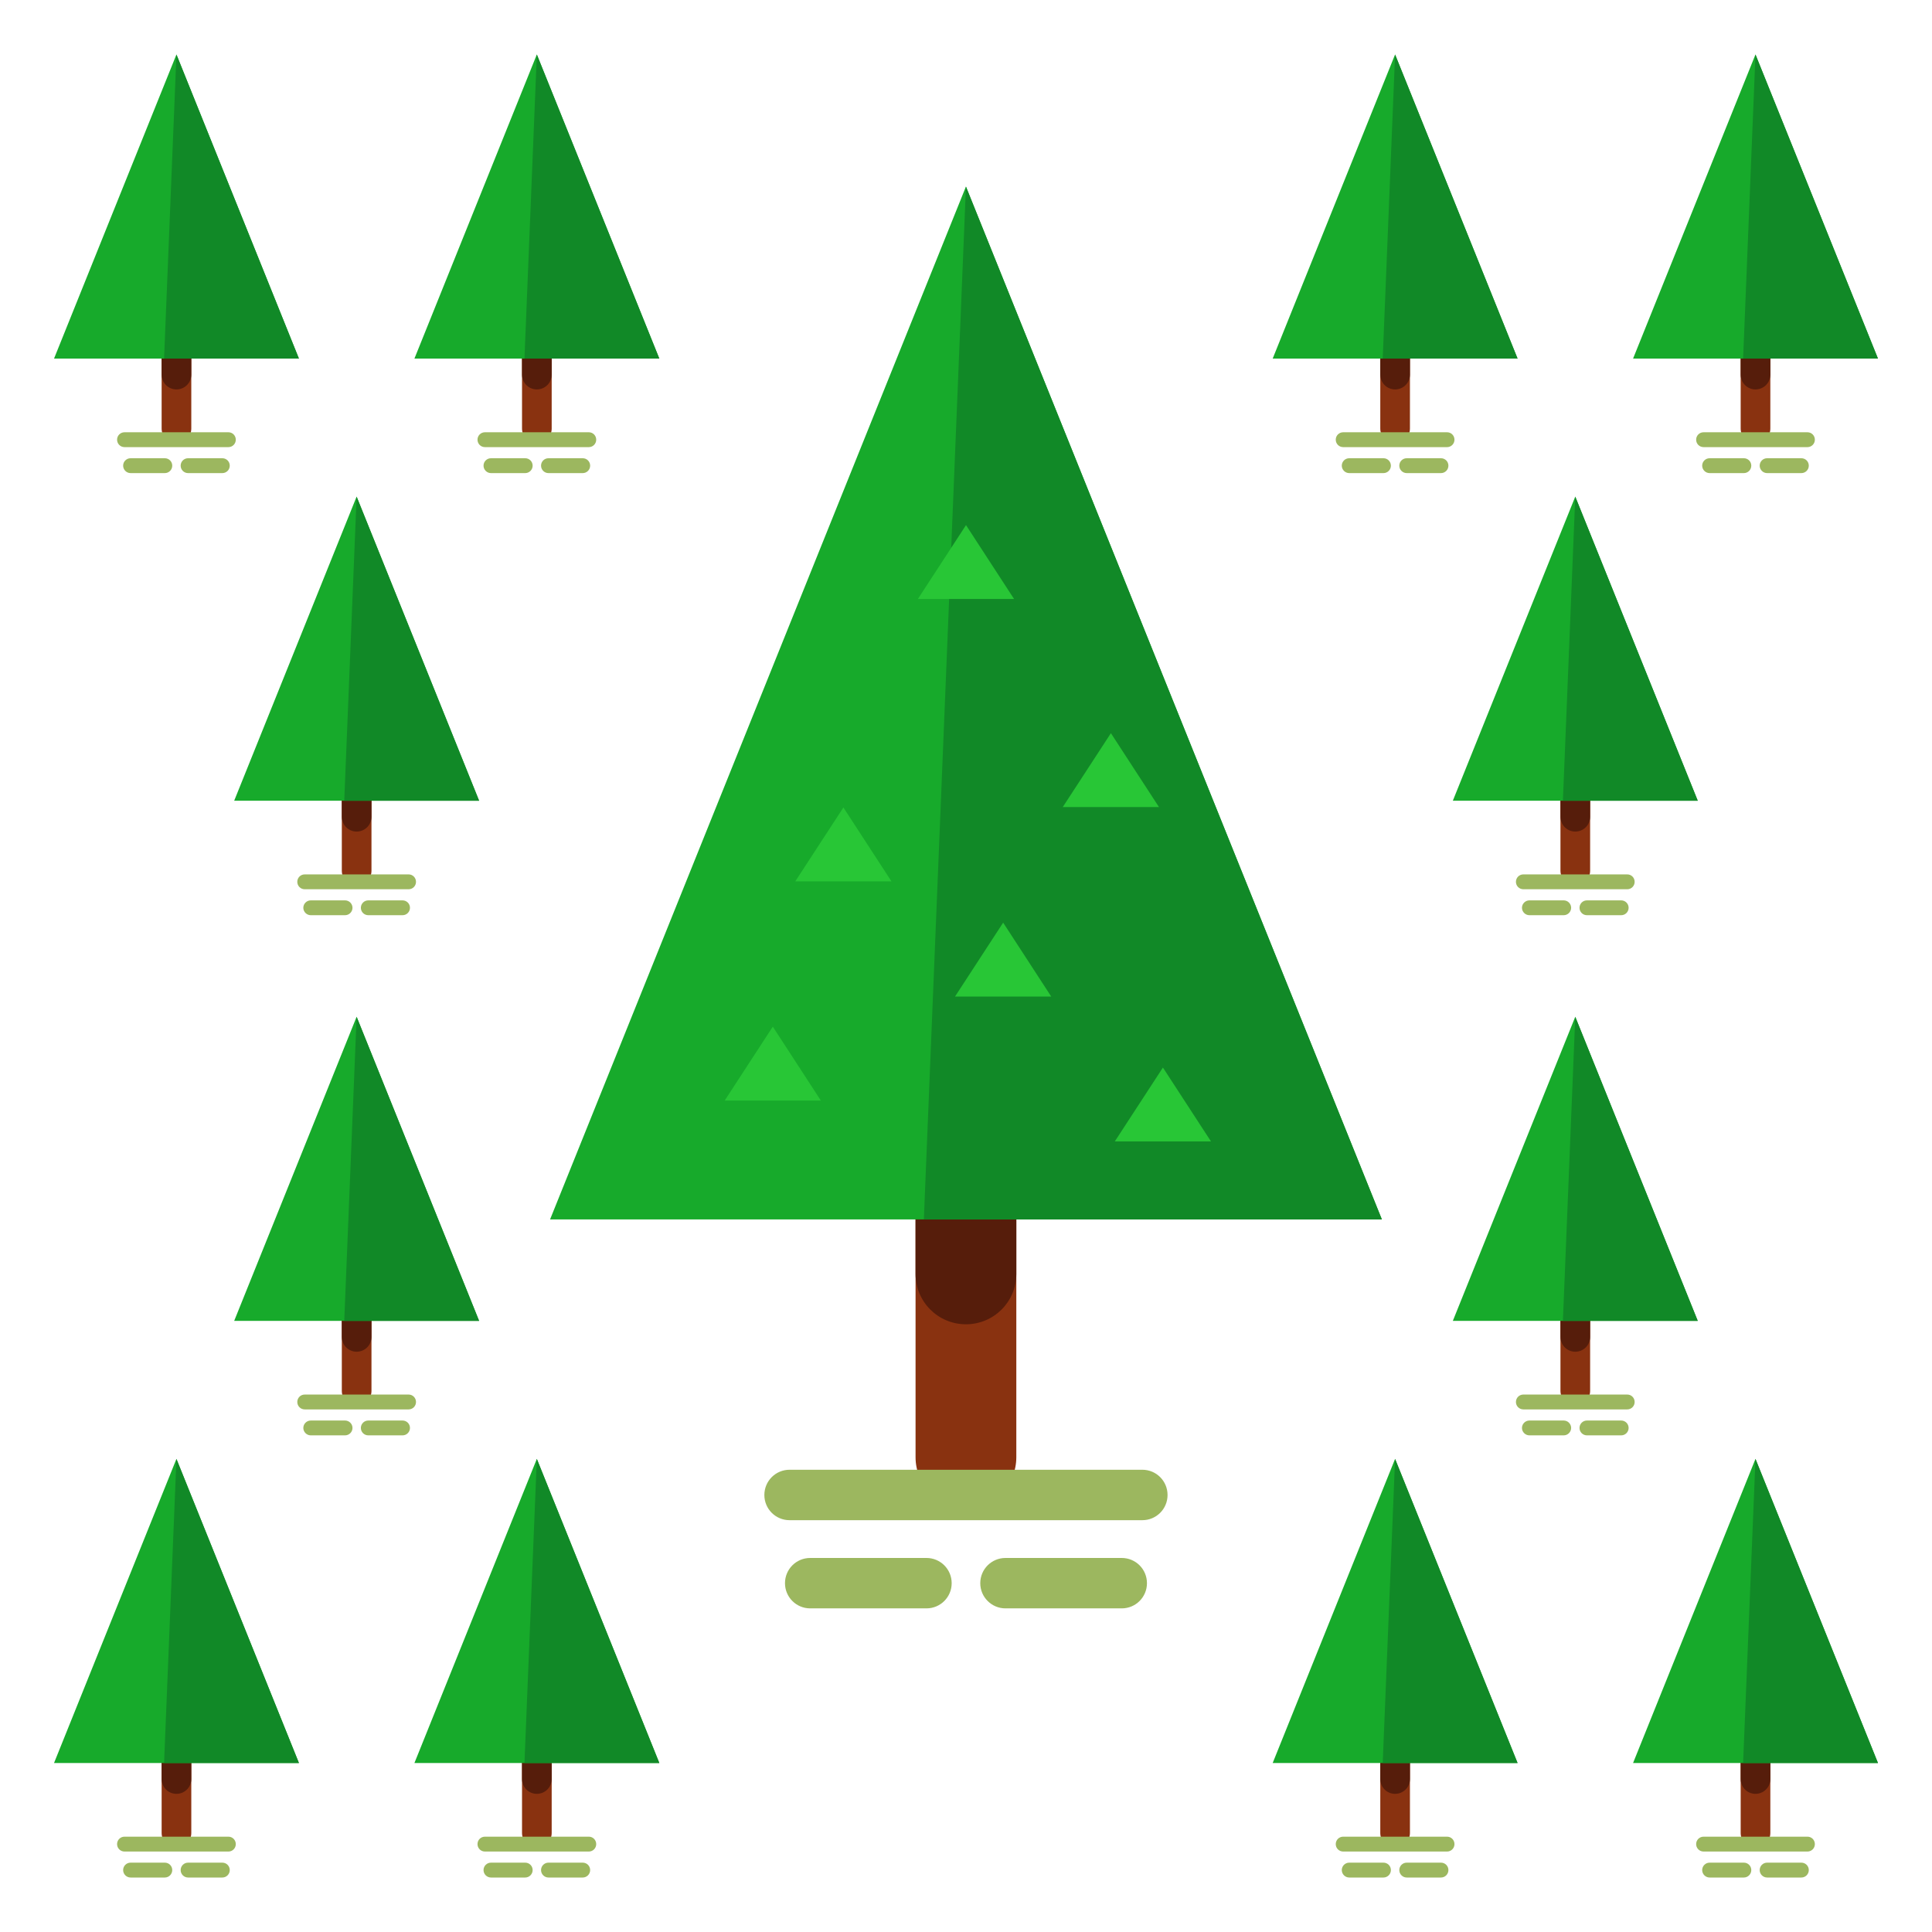 <?xml version="1.0" encoding="utf-8"?>
<!-- Generator: Adobe Illustrator 16.0.0, SVG Export Plug-In . SVG Version: 6.00 Build 0)  -->
<!DOCTYPE svg PUBLIC "-//W3C//DTD SVG 1.1//EN" "http://www.w3.org/Graphics/SVG/1.1/DTD/svg11.dtd">
<svg version="1.1" xmlns="http://www.w3.org/2000/svg" xmlns:xlink="http://www.w3.org/1999/xlink" x="0px" y="0px" width="65px"
	 height="65px" viewBox="0 0 65 65" enable-background="new 0 0 65 65" xml:space="preserve">
<g id="Layer_1">
	<g>
		<g>
			<g>
				<g>
					<path fill="#893210" d="M32.498,50.72c-0.938,0-1.695-0.757-1.695-1.693V31.364c0-0.938,0.758-1.697,1.695-1.697
						s1.695,0.76,1.695,1.697v17.662C34.193,49.963,33.436,50.72,32.498,50.72z"/>
				</g>
				<g>
					<path fill="#561D0B" d="M32.498,44.554c-0.938,0-1.695-0.757-1.695-1.693V25.198c0-0.938,0.758-1.697,1.695-1.697
						s1.695,0.76,1.695,1.697V42.86C34.193,43.797,33.436,44.554,32.498,44.554z"/>
				</g>
				<g>
					<path fill="#9CB75F" d="M38.434,51.145H26.564c-0.469,0-0.848-0.378-0.848-0.847c0-0.471,0.379-0.85,0.848-0.85h11.869
						c0.469,0,0.848,0.379,0.848,0.85C39.281,50.767,38.902,51.145,38.434,51.145z"/>
				</g>
				<g>
					<g>
						<path fill="#9CB75F" d="M31.17,54.112h-3.912c-0.469,0-0.848-0.379-0.848-0.847c0-0.471,0.379-0.849,0.848-0.849h3.912
							c0.469,0,0.848,0.378,0.848,0.849C32.018,53.733,31.639,54.112,31.17,54.112z"/>
					</g>
					<g>
						<path fill="#9CB75F" d="M37.74,54.112h-3.912c-0.467,0-0.848-0.379-0.848-0.847c0-0.471,0.381-0.849,0.848-0.849h3.912
							c0.469,0,0.848,0.378,0.848,0.849C38.588,53.733,38.209,54.112,37.74,54.112z"/>
					</g>
				</g>
			</g>
			<polygon fill="#17AA2B" points="46.492,41.027 32.498,6.277 18.506,41.027 			"/>
			<polygon fill="#28C636" points="27.617,37.027 26,34.541 24.381,37.027 			"/>
			<polygon fill="#28C636" points="29.992,29.652 28.375,27.167 26.756,29.652 			"/>
			<polygon fill="#28C636" points="34.617,35.527 33,33.041 31.381,35.527 			"/>
			<polygon fill="#118927" points="46.492,41.027 32.498,6.277 31.082,41.027 			"/>
			<polygon fill="#28C636" points="35.367,33.527 33.75,31.041 32.131,33.527 			"/>
			<polygon fill="#28C636" points="40.742,38.402 39.125,35.917 37.506,38.402 			"/>
			<polygon fill="#28C636" points="34.117,20.152 32.5,17.667 30.881,20.152 			"/>
			<polygon fill="#28C636" points="38.992,27.152 37.375,24.667 35.756,27.152 			"/>
		</g>
		<g>
			<g>
				<g>
					<g>
						<g>
							<path fill="#893210" d="M5.936,62.167c-0.275,0-0.498-0.223-0.498-0.499v-5.199c0-0.277,0.223-0.5,0.498-0.5
								c0.277,0,0.5,0.223,0.5,0.5v5.199C6.436,61.944,6.213,62.167,5.936,62.167z"/>
						</g>
						<g>
							<path fill="#561D0B" d="M5.936,60.352c-0.275,0-0.498-0.223-0.498-0.498v-5.201c0-0.275,0.223-0.499,0.498-0.499
								c0.277,0,0.5,0.224,0.5,0.499v5.201C6.436,60.129,6.213,60.352,5.936,60.352z"/>
						</g>
						<g>
							<path fill="#9CB75F" d="M7.686,62.293H4.189c-0.139,0-0.25-0.111-0.25-0.25s0.111-0.25,0.25-0.25h3.496
								c0.137,0,0.248,0.111,0.248,0.25S7.822,62.293,7.686,62.293z"/>
						</g>
						<g>
							<g>
								<path fill="#9CB75F" d="M5.545,63.167H4.393c-0.137,0-0.25-0.113-0.25-0.25c0-0.139,0.113-0.25,0.25-0.25h1.152
									c0.139,0,0.25,0.111,0.25,0.25C5.795,63.054,5.684,63.167,5.545,63.167z"/>
							</g>
							<g>
								<path fill="#9CB75F" d="M7.48,63.167H6.328c-0.139,0-0.25-0.113-0.25-0.25c0-0.139,0.111-0.25,0.25-0.25H7.48
									c0.139,0,0.25,0.111,0.25,0.25C7.73,63.054,7.619,63.167,7.48,63.167z"/>
							</g>
						</g>
					</g>
					<polygon fill="#17AA2B" points="10.057,59.314 5.936,49.083 1.818,59.314 					"/>
					<polygon fill="#118927" points="10.057,59.314 5.936,49.083 5.52,59.314 					"/>
				</g>
				<g>
					<g>
						<g>
							<path fill="#893210" d="M18.061,62.167c-0.275,0-0.498-0.223-0.498-0.499v-5.199c0-0.277,0.223-0.5,0.498-0.5
								c0.277,0,0.5,0.223,0.5,0.5v5.199C18.561,61.944,18.338,62.167,18.061,62.167z"/>
						</g>
						<g>
							<path fill="#561D0B" d="M18.061,60.352c-0.275,0-0.498-0.223-0.498-0.498v-5.201c0-0.275,0.223-0.499,0.498-0.499
								c0.277,0,0.5,0.224,0.5,0.499v5.201C18.561,60.129,18.338,60.352,18.061,60.352z"/>
						</g>
						<g>
							<path fill="#9CB75F" d="M19.811,62.293h-3.496c-0.139,0-0.25-0.111-0.25-0.25s0.111-0.25,0.25-0.25h3.496
								c0.137,0,0.248,0.111,0.248,0.25S19.947,62.293,19.811,62.293z"/>
						</g>
						<g>
							<g>
								<path fill="#9CB75F" d="M17.67,63.167h-1.152c-0.137,0-0.25-0.113-0.25-0.25c0-0.139,0.113-0.25,0.25-0.25h1.152
									c0.139,0,0.25,0.111,0.25,0.25C17.92,63.054,17.809,63.167,17.67,63.167z"/>
							</g>
							<g>
								<path fill="#9CB75F" d="M19.605,63.167h-1.152c-0.139,0-0.25-0.113-0.25-0.25c0-0.139,0.111-0.25,0.25-0.25h1.152
									c0.139,0,0.25,0.111,0.25,0.25C19.855,63.054,19.744,63.167,19.605,63.167z"/>
							</g>
						</g>
					</g>
					<polygon fill="#17AA2B" points="22.182,59.314 18.061,49.083 13.943,59.314 					"/>
					<polygon fill="#118927" points="22.182,59.314 18.061,49.083 17.645,59.314 					"/>
				</g>
			</g>
			<g>
				<g>
					<g>
						<path fill="#893210" d="M11.998,47.291c-0.275,0-0.498-0.222-0.498-0.498v-5.199c0-0.277,0.223-0.5,0.498-0.5
							c0.279,0,0.5,0.223,0.5,0.5v5.199C12.498,47.069,12.277,47.291,11.998,47.291z"/>
					</g>
					<g>
						<path fill="#561D0B" d="M11.998,45.477c-0.275,0-0.498-0.223-0.498-0.498v-5.201c0-0.275,0.223-0.499,0.498-0.499
							c0.279,0,0.5,0.224,0.5,0.499v5.201C12.498,45.254,12.277,45.477,11.998,45.477z"/>
					</g>
					<g>
						<path fill="#9CB75F" d="M13.748,47.418h-3.496c-0.139,0-0.25-0.111-0.25-0.25s0.111-0.25,0.25-0.25h3.496
							c0.137,0,0.248,0.111,0.248,0.25S13.885,47.418,13.748,47.418z"/>
					</g>
					<g>
						<g>
							<path fill="#9CB75F" d="M11.609,48.291h-1.154c-0.135,0-0.25-0.112-0.25-0.249c0-0.139,0.115-0.25,0.25-0.25h1.154
								c0.137,0,0.25,0.111,0.25,0.25C11.859,48.179,11.746,48.291,11.609,48.291z"/>
						</g>
						<g>
							<path fill="#9CB75F" d="M13.543,48.291h-1.152c-0.139,0-0.25-0.112-0.25-0.249c0-0.139,0.111-0.25,0.25-0.25h1.152
								c0.139,0,0.25,0.111,0.25,0.25C13.793,48.179,13.682,48.291,13.543,48.291z"/>
						</g>
					</g>
				</g>
				<polygon fill="#17AA2B" points="16.119,44.439 11.998,34.208 7.879,44.439 				"/>
				<polygon fill="#118927" points="16.119,44.439 11.998,34.208 11.582,44.439 				"/>
			</g>
		</g>
		<g>
			<g>
				<g>
					<g>
						<g>
							<path fill="#893210" d="M46.936,62.167c-0.275,0-0.498-0.223-0.498-0.499v-5.199c0-0.277,0.223-0.5,0.498-0.5
								c0.277,0,0.5,0.223,0.5,0.5v5.199C47.436,61.944,47.213,62.167,46.936,62.167z"/>
						</g>
						<g>
							<path fill="#561D0B" d="M46.936,60.352c-0.275,0-0.498-0.223-0.498-0.498v-5.201c0-0.275,0.223-0.499,0.498-0.499
								c0.277,0,0.5,0.224,0.5,0.499v5.201C47.436,60.129,47.213,60.352,46.936,60.352z"/>
						</g>
						<g>
							<path fill="#9CB75F" d="M48.686,62.293h-3.496c-0.139,0-0.25-0.111-0.25-0.25s0.111-0.25,0.25-0.25h3.496
								c0.137,0,0.248,0.111,0.248,0.25S48.822,62.293,48.686,62.293z"/>
						</g>
						<g>
							<g>
								<path fill="#9CB75F" d="M46.545,63.167h-1.152c-0.137,0-0.25-0.113-0.25-0.25c0-0.139,0.113-0.25,0.25-0.25h1.152
									c0.139,0,0.25,0.111,0.25,0.25C46.795,63.054,46.684,63.167,46.545,63.167z"/>
							</g>
							<g>
								<path fill="#9CB75F" d="M48.48,63.167h-1.152c-0.139,0-0.25-0.113-0.25-0.25c0-0.139,0.111-0.25,0.25-0.25h1.152
									c0.139,0,0.25,0.111,0.25,0.25C48.73,63.054,48.619,63.167,48.48,63.167z"/>
							</g>
						</g>
					</g>
					<polygon fill="#17AA2B" points="51.057,59.314 46.936,49.083 42.818,59.314 					"/>
					<polygon fill="#118927" points="51.057,59.314 46.936,49.083 46.52,59.314 					"/>
				</g>
				<g>
					<g>
						<g>
							<path fill="#893210" d="M59.061,62.167c-0.275,0-0.498-0.223-0.498-0.499v-5.199c0-0.277,0.223-0.5,0.498-0.5
								c0.277,0,0.5,0.223,0.5,0.5v5.199C59.561,61.944,59.338,62.167,59.061,62.167z"/>
						</g>
						<g>
							<path fill="#561D0B" d="M59.061,60.352c-0.275,0-0.498-0.223-0.498-0.498v-5.201c0-0.275,0.223-0.499,0.498-0.499
								c0.277,0,0.5,0.224,0.5,0.499v5.201C59.561,60.129,59.338,60.352,59.061,60.352z"/>
						</g>
						<g>
							<path fill="#9CB75F" d="M60.811,62.293h-3.496c-0.139,0-0.25-0.111-0.25-0.25s0.111-0.25,0.25-0.25h3.496
								c0.137,0,0.248,0.111,0.248,0.25S60.947,62.293,60.811,62.293z"/>
						</g>
						<g>
							<g>
								<path fill="#9CB75F" d="M58.67,63.167h-1.152c-0.137,0-0.25-0.113-0.25-0.25c0-0.139,0.113-0.25,0.25-0.25h1.152
									c0.139,0,0.25,0.111,0.25,0.25C58.92,63.054,58.809,63.167,58.67,63.167z"/>
							</g>
							<g>
								<path fill="#9CB75F" d="M60.605,63.167h-1.152c-0.139,0-0.25-0.113-0.25-0.25c0-0.139,0.111-0.25,0.25-0.25h1.152
									c0.139,0,0.25,0.111,0.25,0.25C60.855,63.054,60.744,63.167,60.605,63.167z"/>
							</g>
						</g>
					</g>
					<polygon fill="#17AA2B" points="63.182,59.314 59.061,49.083 54.943,59.314 					"/>
					<polygon fill="#118927" points="63.182,59.314 59.061,49.083 58.645,59.314 					"/>
				</g>
			</g>
			<g>
				<g>
					<g>
						<path fill="#893210" d="M52.998,47.291c-0.275,0-0.498-0.222-0.498-0.498v-5.199c0-0.277,0.223-0.5,0.498-0.5
							c0.279,0,0.5,0.223,0.5,0.5v5.199C53.498,47.069,53.277,47.291,52.998,47.291z"/>
					</g>
					<g>
						<path fill="#561D0B" d="M52.998,45.477c-0.275,0-0.498-0.223-0.498-0.498v-5.201c0-0.275,0.223-0.499,0.498-0.499
							c0.279,0,0.5,0.224,0.5,0.499v5.201C53.498,45.254,53.277,45.477,52.998,45.477z"/>
					</g>
					<g>
						<path fill="#9CB75F" d="M54.748,47.418h-3.496c-0.139,0-0.25-0.111-0.25-0.25s0.111-0.25,0.25-0.25h3.496
							c0.137,0,0.248,0.111,0.248,0.25S54.885,47.418,54.748,47.418z"/>
					</g>
					<g>
						<g>
							<path fill="#9CB75F" d="M52.609,48.291h-1.154c-0.135,0-0.25-0.112-0.25-0.249c0-0.139,0.115-0.25,0.25-0.25h1.154
								c0.137,0,0.25,0.111,0.25,0.25C52.859,48.179,52.746,48.291,52.609,48.291z"/>
						</g>
						<g>
							<path fill="#9CB75F" d="M54.543,48.291h-1.152c-0.139,0-0.25-0.112-0.25-0.249c0-0.139,0.111-0.25,0.25-0.25h1.152
								c0.139,0,0.25,0.111,0.25,0.25C54.793,48.179,54.682,48.291,54.543,48.291z"/>
						</g>
					</g>
				</g>
				<polygon fill="#17AA2B" points="57.119,44.439 52.998,34.208 48.879,44.439 				"/>
				<polygon fill="#118927" points="57.119,44.439 52.998,34.208 52.582,44.439 				"/>
			</g>
		</g>
		<g>
			<g>
				<g>
					<g>
						<g>
							<g>
								<path fill="#893210" d="M5.936,14.917c-0.275,0-0.498-0.223-0.498-0.499V9.219c0-0.277,0.223-0.5,0.498-0.5
									c0.277,0,0.5,0.223,0.5,0.5v5.199C6.436,14.694,6.213,14.917,5.936,14.917z"/>
							</g>
							<g>
								<path fill="#561D0B" d="M5.936,13.102c-0.275,0-0.498-0.223-0.498-0.498V7.402c0-0.275,0.223-0.499,0.498-0.499
									c0.277,0,0.5,0.224,0.5,0.499v5.201C6.436,12.879,6.213,13.102,5.936,13.102z"/>
							</g>
							<g>
								<path fill="#9CB75F" d="M7.686,15.043H4.189c-0.139,0-0.25-0.111-0.25-0.25s0.111-0.25,0.25-0.25h3.496
									c0.137,0,0.248,0.111,0.248,0.25S7.822,15.043,7.686,15.043z"/>
							</g>
							<g>
								<g>
									<path fill="#9CB75F" d="M5.545,15.917H4.393c-0.137,0-0.25-0.113-0.25-0.25c0-0.139,0.113-0.25,0.25-0.25h1.152
										c0.139,0,0.25,0.111,0.25,0.25C5.795,15.804,5.684,15.917,5.545,15.917z"/>
								</g>
								<g>
									<path fill="#9CB75F" d="M7.48,15.917H6.328c-0.139,0-0.25-0.113-0.25-0.25c0-0.139,0.111-0.25,0.25-0.25H7.48
										c0.139,0,0.25,0.111,0.25,0.25C7.73,15.804,7.619,15.917,7.48,15.917z"/>
								</g>
							</g>
						</g>
						<polygon fill="#17AA2B" points="10.057,12.064 5.936,1.833 1.818,12.064 						"/>
						<polygon fill="#118927" points="10.057,12.064 5.936,1.833 5.52,12.064 						"/>
					</g>
					<g>
						<g>
							<g>
								<path fill="#893210" d="M18.061,14.917c-0.275,0-0.498-0.223-0.498-0.499V9.219c0-0.277,0.223-0.5,0.498-0.5
									c0.277,0,0.5,0.223,0.5,0.5v5.199C18.561,14.694,18.338,14.917,18.061,14.917z"/>
							</g>
							<g>
								<path fill="#561D0B" d="M18.061,13.102c-0.275,0-0.498-0.223-0.498-0.498V7.402c0-0.275,0.223-0.499,0.498-0.499
									c0.277,0,0.5,0.224,0.5,0.499v5.201C18.561,12.879,18.338,13.102,18.061,13.102z"/>
							</g>
							<g>
								<path fill="#9CB75F" d="M19.811,15.043h-3.496c-0.139,0-0.25-0.111-0.25-0.25s0.111-0.25,0.25-0.25h3.496
									c0.137,0,0.248,0.111,0.248,0.25S19.947,15.043,19.811,15.043z"/>
							</g>
							<g>
								<g>
									<path fill="#9CB75F" d="M17.67,15.917h-1.152c-0.137,0-0.25-0.113-0.25-0.25c0-0.139,0.113-0.25,0.25-0.25h1.152
										c0.139,0,0.25,0.111,0.25,0.25C17.92,15.804,17.809,15.917,17.67,15.917z"/>
								</g>
								<g>
									<path fill="#9CB75F" d="M19.605,15.917h-1.152c-0.139,0-0.25-0.113-0.25-0.25c0-0.139,0.111-0.25,0.25-0.25h1.152
										c0.139,0,0.25,0.111,0.25,0.25C19.855,15.804,19.744,15.917,19.605,15.917z"/>
								</g>
							</g>
						</g>
						<polygon fill="#17AA2B" points="22.182,12.064 18.061,1.833 13.943,12.064 						"/>
						<polygon fill="#118927" points="22.182,12.064 18.061,1.833 17.645,12.064 						"/>
					</g>
				</g>
				<g>
					<g>
						<g>
							<path fill="#893210" d="M11.998,29.791c-0.275,0-0.498-0.222-0.498-0.498v-5.199c0-0.277,0.223-0.5,0.498-0.5
								c0.279,0,0.5,0.223,0.5,0.5v5.199C12.498,29.569,12.277,29.791,11.998,29.791z"/>
						</g>
						<g>
							<path fill="#561D0B" d="M11.998,27.977c-0.275,0-0.498-0.223-0.498-0.498v-5.201c0-0.275,0.223-0.499,0.498-0.499
								c0.279,0,0.5,0.224,0.5,0.499v5.201C12.498,27.754,12.277,27.977,11.998,27.977z"/>
						</g>
						<g>
							<path fill="#9CB75F" d="M13.748,29.918h-3.496c-0.139,0-0.25-0.111-0.25-0.25s0.111-0.25,0.25-0.25h3.496
								c0.137,0,0.248,0.111,0.248,0.25S13.885,29.918,13.748,29.918z"/>
						</g>
						<g>
							<g>
								<path fill="#9CB75F" d="M11.609,30.791h-1.154c-0.135,0-0.25-0.112-0.25-0.249c0-0.139,0.115-0.25,0.25-0.25h1.154
									c0.137,0,0.25,0.111,0.25,0.25C11.859,30.679,11.746,30.791,11.609,30.791z"/>
							</g>
							<g>
								<path fill="#9CB75F" d="M13.543,30.791h-1.152c-0.139,0-0.25-0.112-0.25-0.249c0-0.139,0.111-0.25,0.25-0.25h1.152
									c0.139,0,0.25,0.111,0.25,0.25C13.793,30.679,13.682,30.791,13.543,30.791z"/>
							</g>
						</g>
					</g>
					<polygon fill="#17AA2B" points="16.119,26.939 11.998,16.708 7.879,26.939 					"/>
					<polygon fill="#118927" points="16.119,26.939 11.998,16.708 11.582,26.939 					"/>
				</g>
			</g>
			<g>
				<g>
					<g>
						<g>
							<g>
								<path fill="#893210" d="M46.936,14.917c-0.275,0-0.498-0.223-0.498-0.499V9.219c0-0.277,0.223-0.5,0.498-0.5
									c0.277,0,0.5,0.223,0.5,0.5v5.199C47.436,14.694,47.213,14.917,46.936,14.917z"/>
							</g>
							<g>
								<path fill="#561D0B" d="M46.936,13.102c-0.275,0-0.498-0.223-0.498-0.498V7.402c0-0.275,0.223-0.499,0.498-0.499
									c0.277,0,0.5,0.224,0.5,0.499v5.201C47.436,12.879,47.213,13.102,46.936,13.102z"/>
							</g>
							<g>
								<path fill="#9CB75F" d="M48.686,15.043h-3.496c-0.139,0-0.25-0.111-0.25-0.25s0.111-0.25,0.25-0.25h3.496
									c0.137,0,0.248,0.111,0.248,0.25S48.822,15.043,48.686,15.043z"/>
							</g>
							<g>
								<g>
									<path fill="#9CB75F" d="M46.545,15.917h-1.152c-0.137,0-0.25-0.113-0.25-0.25c0-0.139,0.113-0.25,0.25-0.25h1.152
										c0.139,0,0.25,0.111,0.25,0.25C46.795,15.804,46.684,15.917,46.545,15.917z"/>
								</g>
								<g>
									<path fill="#9CB75F" d="M48.48,15.917h-1.152c-0.139,0-0.25-0.113-0.25-0.25c0-0.139,0.111-0.25,0.25-0.25h1.152
										c0.139,0,0.25,0.111,0.25,0.25C48.73,15.804,48.619,15.917,48.48,15.917z"/>
								</g>
							</g>
						</g>
						<polygon fill="#17AA2B" points="51.057,12.064 46.936,1.833 42.818,12.064 						"/>
						<polygon fill="#118927" points="51.057,12.064 46.936,1.833 46.52,12.064 						"/>
					</g>
					<g>
						<g>
							<g>
								<path fill="#893210" d="M59.061,14.917c-0.275,0-0.498-0.223-0.498-0.499V9.219c0-0.277,0.223-0.5,0.498-0.5
									c0.277,0,0.5,0.223,0.5,0.5v5.199C59.561,14.694,59.338,14.917,59.061,14.917z"/>
							</g>
							<g>
								<path fill="#561D0B" d="M59.061,13.102c-0.275,0-0.498-0.223-0.498-0.498V7.402c0-0.275,0.223-0.499,0.498-0.499
									c0.277,0,0.5,0.224,0.5,0.499v5.201C59.561,12.879,59.338,13.102,59.061,13.102z"/>
							</g>
							<g>
								<path fill="#9CB75F" d="M60.811,15.043h-3.496c-0.139,0-0.25-0.111-0.25-0.25s0.111-0.25,0.25-0.25h3.496
									c0.137,0,0.248,0.111,0.248,0.25S60.947,15.043,60.811,15.043z"/>
							</g>
							<g>
								<g>
									<path fill="#9CB75F" d="M58.67,15.917h-1.152c-0.137,0-0.25-0.113-0.25-0.25c0-0.139,0.113-0.25,0.25-0.25h1.152
										c0.139,0,0.25,0.111,0.25,0.25C58.92,15.804,58.809,15.917,58.67,15.917z"/>
								</g>
								<g>
									<path fill="#9CB75F" d="M60.605,15.917h-1.152c-0.139,0-0.25-0.113-0.25-0.25c0-0.139,0.111-0.25,0.25-0.25h1.152
										c0.139,0,0.25,0.111,0.25,0.25C60.855,15.804,60.744,15.917,60.605,15.917z"/>
								</g>
							</g>
						</g>
						<polygon fill="#17AA2B" points="63.182,12.064 59.061,1.833 54.943,12.064 						"/>
						<polygon fill="#118927" points="63.182,12.064 59.061,1.833 58.645,12.064 						"/>
					</g>
				</g>
				<g>
					<g>
						<g>
							<path fill="#893210" d="M52.998,29.791c-0.275,0-0.498-0.222-0.498-0.498v-5.199c0-0.277,0.223-0.5,0.498-0.5
								c0.279,0,0.5,0.223,0.5,0.5v5.199C53.498,29.569,53.277,29.791,52.998,29.791z"/>
						</g>
						<g>
							<path fill="#561D0B" d="M52.998,27.977c-0.275,0-0.498-0.223-0.498-0.498v-5.201c0-0.275,0.223-0.499,0.498-0.499
								c0.279,0,0.5,0.224,0.5,0.499v5.201C53.498,27.754,53.277,27.977,52.998,27.977z"/>
						</g>
						<g>
							<path fill="#9CB75F" d="M54.748,29.918h-3.496c-0.139,0-0.25-0.111-0.25-0.25s0.111-0.25,0.25-0.25h3.496
								c0.137,0,0.248,0.111,0.248,0.25S54.885,29.918,54.748,29.918z"/>
						</g>
						<g>
							<g>
								<path fill="#9CB75F" d="M52.609,30.791h-1.154c-0.135,0-0.25-0.112-0.25-0.249c0-0.139,0.115-0.25,0.25-0.25h1.154
									c0.137,0,0.25,0.111,0.25,0.25C52.859,30.679,52.746,30.791,52.609,30.791z"/>
							</g>
							<g>
								<path fill="#9CB75F" d="M54.543,30.791h-1.152c-0.139,0-0.25-0.112-0.25-0.249c0-0.139,0.111-0.25,0.25-0.25h1.152
									c0.139,0,0.25,0.111,0.25,0.25C54.793,30.679,54.682,30.791,54.543,30.791z"/>
							</g>
						</g>
					</g>
					<polygon fill="#17AA2B" points="57.119,26.939 52.998,16.708 48.879,26.939 					"/>
					<polygon fill="#118927" points="57.119,26.939 52.998,16.708 52.582,26.939 					"/>
				</g>
			</g>
		</g>
	</g>
</g>
<g id="nyt_x5F_exporter_x5F_info" display="none">
</g>
</svg>
